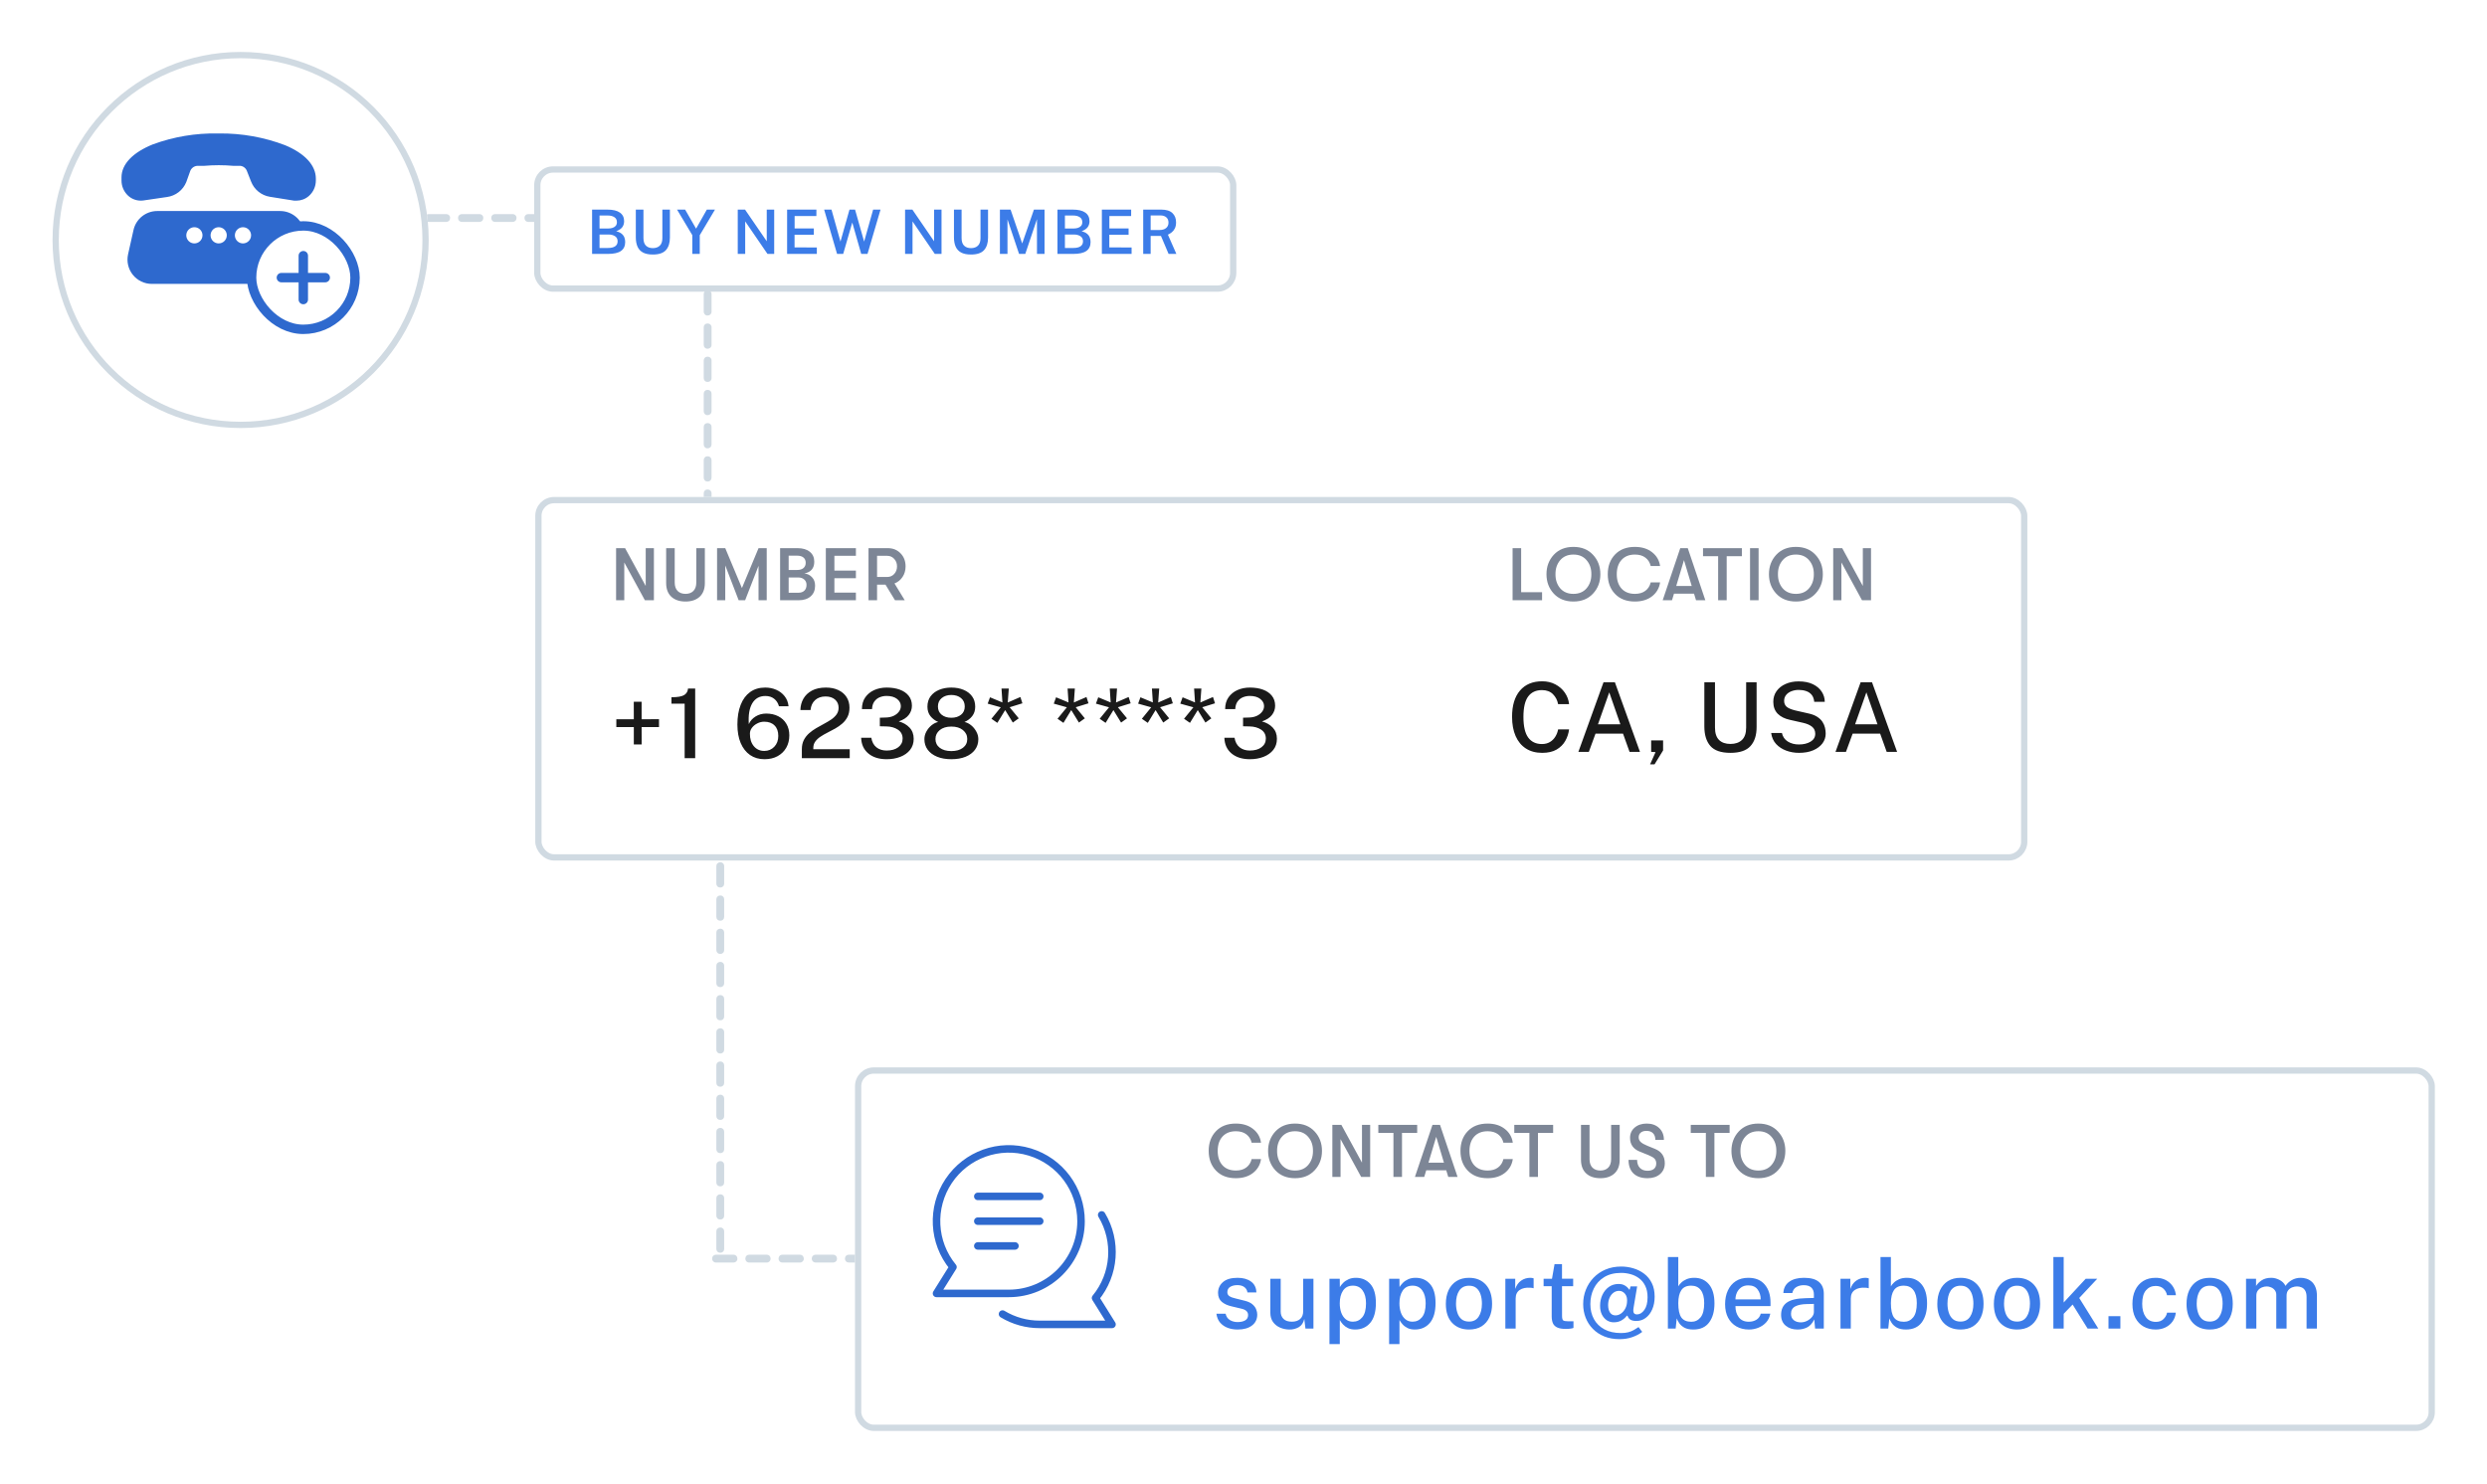 <svg width="568" height="339" viewBox="0 0 568 339" fill="none" xmlns="http://www.w3.org/2000/svg">
<path d="M102.799 49.774C102.799 50.034 102.715 50.255 102.547 50.438C102.379 50.606 102.173 50.69 101.929 50.69H97.897C97.653 50.69 97.446 50.606 97.278 50.438C97.11 50.255 97.026 50.034 97.026 49.774C97.026 49.53 97.11 49.324 97.278 49.156C97.446 48.987 97.653 48.904 97.897 48.904H101.929C102.173 48.904 102.379 48.987 102.547 49.156C102.715 49.324 102.799 49.53 102.799 49.774ZM110.384 49.774C110.384 50.034 110.3 50.255 110.132 50.438C109.964 50.606 109.757 50.69 109.513 50.69H105.481C105.237 50.69 105.031 50.606 104.863 50.438C104.695 50.255 104.611 50.034 104.611 49.774C104.611 49.53 104.695 49.324 104.863 49.156C105.031 48.987 105.237 48.904 105.481 48.904H109.513C109.757 48.904 109.964 48.987 110.132 49.156C110.3 49.324 110.384 49.53 110.384 49.774ZM117.968 49.774C117.968 50.034 117.884 50.255 117.716 50.438C117.548 50.606 117.342 50.69 117.097 50.69H113.065C112.821 50.69 112.615 50.606 112.447 50.438C112.279 50.255 112.195 50.034 112.195 49.774C112.195 49.53 112.279 49.324 112.447 49.156C112.615 48.987 112.821 48.904 113.065 48.904H117.097C117.342 48.904 117.548 48.987 117.716 49.156C117.884 49.324 117.968 49.53 117.968 49.774ZM125.552 49.774C125.552 50.034 125.468 50.255 125.3 50.438C125.132 50.606 124.926 50.69 124.681 50.69H120.649C120.405 50.69 120.199 50.606 120.031 50.438C119.863 50.255 119.779 50.034 119.779 49.774C119.779 49.53 119.863 49.324 120.031 49.156C120.199 48.987 120.405 48.904 120.649 48.904H124.681C124.926 48.904 125.132 48.987 125.3 49.156C125.468 49.324 125.552 49.53 125.552 49.774ZM133.136 49.774C133.136 50.034 133.052 50.255 132.884 50.438C132.716 50.606 132.51 50.69 132.266 50.69H128.234C127.989 50.69 127.783 50.606 127.615 50.438C127.447 50.255 127.363 50.034 127.363 49.774C127.363 49.53 127.447 49.324 127.615 49.156C127.783 48.987 127.989 48.904 128.234 48.904H132.266C132.51 48.904 132.716 48.987 132.884 49.156C133.052 49.324 133.136 49.53 133.136 49.774ZM140.72 49.774C140.72 50.034 140.636 50.255 140.468 50.438C140.3 50.606 140.094 50.69 139.85 50.69H135.818C135.573 50.69 135.367 50.606 135.199 50.438C135.031 50.255 134.947 50.034 134.947 49.774C134.947 49.53 135.031 49.324 135.199 49.156C135.367 48.987 135.573 48.904 135.818 48.904H139.85C140.094 48.904 140.3 48.987 140.468 49.156C140.636 49.324 140.72 49.53 140.72 49.774ZM148.304 49.774C148.304 50.034 148.22 50.255 148.052 50.438C147.884 50.606 147.678 50.69 147.434 50.69H143.402C143.158 50.69 142.951 50.606 142.783 50.438C142.615 50.255 142.531 50.034 142.531 49.774C142.531 49.53 142.615 49.324 142.783 49.156C142.951 48.987 143.158 48.904 143.402 48.904H147.434C147.678 48.904 147.884 48.987 148.052 49.156C148.22 49.324 148.304 49.53 148.304 49.774ZM155.889 49.774C155.889 50.034 155.805 50.255 155.637 50.438C155.469 50.606 155.262 50.69 155.018 50.69H150.986C150.742 50.69 150.536 50.606 150.368 50.438C150.2 50.255 150.116 50.034 150.116 49.774C150.116 49.53 150.2 49.324 150.368 49.156C150.536 48.987 150.742 48.904 150.986 48.904H155.018C155.262 48.904 155.469 48.987 155.637 49.156C155.805 49.324 155.889 49.53 155.889 49.774ZM163.473 49.774C163.473 50.034 163.389 50.255 163.221 50.438C163.053 50.606 162.847 50.69 162.602 50.69H158.57C158.326 50.69 158.12 50.606 157.952 50.438C157.784 50.255 157.7 50.034 157.7 49.774C157.7 49.53 157.784 49.324 157.952 49.156C158.12 48.987 158.326 48.904 158.57 48.904H162.602C162.847 48.904 163.053 48.987 163.221 49.156C163.389 49.324 163.473 49.53 163.473 49.774Z" fill="#D0DAE2"/>
<path d="M161.591 157.314C161.851 157.314 162.072 157.398 162.256 157.566C162.424 157.734 162.508 157.94 162.508 158.184V162.216C162.508 162.46 162.424 162.667 162.256 162.835C162.072 163.003 161.851 163.087 161.591 163.087C161.347 163.087 161.141 163.003 160.973 162.835C160.805 162.667 160.721 162.46 160.721 162.216V158.184C160.721 157.94 160.805 157.734 160.973 157.566C161.141 157.398 161.347 157.314 161.591 157.314ZM161.591 149.729C161.851 149.729 162.072 149.813 162.256 149.981C162.424 150.149 162.508 150.356 162.508 150.6V154.632C162.508 154.876 162.424 155.082 162.256 155.25C162.072 155.418 161.851 155.502 161.591 155.502C161.347 155.502 161.141 155.418 160.973 155.25C160.805 155.082 160.721 154.876 160.721 154.632V150.6C160.721 150.356 160.805 150.149 160.973 149.981C161.141 149.813 161.347 149.729 161.591 149.729ZM161.591 142.145C161.851 142.145 162.072 142.229 162.256 142.397C162.424 142.565 162.508 142.771 162.508 143.016V147.048C162.508 147.292 162.424 147.498 162.256 147.666C162.072 147.834 161.851 147.918 161.591 147.918C161.347 147.918 161.141 147.834 160.973 147.666C160.805 147.498 160.721 147.292 160.721 147.048V143.016C160.721 142.771 160.805 142.565 160.973 142.397C161.141 142.229 161.347 142.145 161.591 142.145ZM161.591 134.561C161.851 134.561 162.072 134.645 162.256 134.813C162.424 134.981 162.508 135.187 162.508 135.432V139.464C162.508 139.708 162.424 139.914 162.256 140.082C162.072 140.25 161.851 140.334 161.591 140.334C161.347 140.334 161.141 140.25 160.973 140.082C160.805 139.914 160.721 139.708 160.721 139.464V135.432C160.721 135.187 160.805 134.981 160.973 134.813C161.141 134.645 161.347 134.561 161.591 134.561ZM161.591 126.977C161.851 126.977 162.072 127.061 162.256 127.229C162.424 127.397 162.508 127.603 162.508 127.847V131.879C162.508 132.124 162.424 132.33 162.256 132.498C162.072 132.666 161.851 132.75 161.591 132.75C161.347 132.75 161.141 132.666 160.973 132.498C160.805 132.33 160.721 132.124 160.721 131.879V127.847C160.721 127.603 160.805 127.397 160.973 127.229C161.141 127.061 161.347 126.977 161.591 126.977ZM161.591 119.393C161.851 119.393 162.072 119.477 162.256 119.645C162.424 119.813 162.508 120.019 162.508 120.263V124.295C162.508 124.54 162.424 124.746 162.256 124.914C162.072 125.082 161.851 125.166 161.591 125.166C161.347 125.166 161.141 125.082 160.973 124.914C160.805 124.746 160.721 124.54 160.721 124.295V120.263C160.721 120.019 160.805 119.813 160.973 119.645C161.141 119.477 161.347 119.393 161.591 119.393ZM161.591 111.809C161.851 111.809 162.072 111.893 162.256 112.061C162.424 112.229 162.508 112.435 162.508 112.679V116.711C162.508 116.955 162.424 117.162 162.256 117.33C162.072 117.498 161.851 117.582 161.591 117.582C161.347 117.582 161.141 117.498 160.973 117.33C160.805 117.162 160.721 116.955 160.721 116.711V112.679C160.721 112.435 160.805 112.229 160.973 112.061C161.141 111.893 161.347 111.809 161.591 111.809ZM161.591 104.224C161.851 104.224 162.072 104.308 162.256 104.476C162.424 104.644 162.508 104.851 162.508 105.095V109.127C162.508 109.371 162.424 109.577 162.256 109.745C162.072 109.913 161.851 109.997 161.591 109.997C161.347 109.997 161.141 109.913 160.973 109.745C160.805 109.577 160.721 109.371 160.721 109.127V105.095C160.721 104.851 160.805 104.644 160.973 104.476C161.141 104.308 161.347 104.224 161.591 104.224ZM161.591 96.64C161.851 96.64 162.072 96.724 162.256 96.892C162.424 97.06 162.508 97.266 162.508 97.511V101.543C162.508 101.787 162.424 101.993 162.256 102.161C162.072 102.329 161.851 102.413 161.591 102.413C161.347 102.413 161.141 102.329 160.973 102.161C160.805 101.993 160.721 101.787 160.721 101.543V97.511C160.721 97.266 160.805 97.06 160.973 96.892C161.141 96.724 161.347 96.64 161.591 96.64ZM161.591 89.056C161.851 89.056 162.072 89.14 162.256 89.308C162.424 89.476 162.508 89.682 162.508 89.927V93.959C162.508 94.203 162.424 94.409 162.256 94.577C162.072 94.745 161.851 94.829 161.591 94.829C161.347 94.829 161.141 94.745 160.973 94.577C160.805 94.409 160.721 94.203 160.721 93.959V89.927C160.721 89.682 160.805 89.476 160.973 89.308C161.141 89.14 161.347 89.056 161.591 89.056ZM161.591 81.472C161.851 81.472 162.072 81.556 162.256 81.724C162.424 81.892 162.508 82.098 162.508 82.342V86.374C162.508 86.619 162.424 86.825 162.256 86.993C162.072 87.161 161.851 87.245 161.591 87.245C161.347 87.245 161.141 87.161 160.973 86.993C160.805 86.825 160.721 86.619 160.721 86.374V82.342C160.721 82.098 160.805 81.892 160.973 81.724C161.141 81.556 161.347 81.472 161.591 81.472ZM161.591 73.888C161.851 73.888 162.072 73.972 162.256 74.14C162.424 74.308 162.508 74.514 162.508 74.758V78.79C162.508 79.035 162.424 79.241 162.256 79.409C162.072 79.577 161.851 79.661 161.591 79.661C161.347 79.661 161.141 79.577 160.973 79.409C160.805 79.241 160.721 79.035 160.721 78.79V74.758C160.721 74.514 160.805 74.308 160.973 74.14C161.141 73.972 161.347 73.888 161.591 73.888ZM161.591 66.304C161.851 66.304 162.072 66.388 162.256 66.556C162.424 66.724 162.508 66.93 162.508 67.174V71.206C162.508 71.451 162.424 71.657 162.256 71.825C162.072 71.993 161.851 72.077 161.591 72.077C161.347 72.077 161.141 71.993 160.973 71.825C160.805 71.657 160.721 71.451 160.721 71.206V67.174C160.721 66.93 160.805 66.724 160.973 66.556C161.141 66.388 161.347 66.304 161.591 66.304ZM161.591 58.719C161.851 58.719 162.072 58.803 162.256 58.971C162.424 59.139 162.508 59.346 162.508 59.59V63.622C162.508 63.866 162.424 64.073 162.256 64.24C162.072 64.409 161.851 64.493 161.591 64.493C161.347 64.493 161.141 64.409 160.973 64.24C160.805 64.073 160.721 63.866 160.721 63.622V59.59C160.721 59.346 160.805 59.139 160.973 58.971C161.141 58.803 161.347 58.719 161.591 58.719ZM161.591 51.135C161.851 51.135 162.072 51.219 162.256 51.387C162.424 51.555 162.508 51.761 162.508 52.006V56.038C162.508 56.282 162.424 56.488 162.256 56.656C162.072 56.824 161.851 56.908 161.591 56.908C161.347 56.908 161.141 56.824 160.973 56.656C160.805 56.488 160.721 56.282 160.721 56.038V52.006C160.721 51.761 160.805 51.555 160.973 51.387C161.141 51.219 161.347 51.135 161.591 51.135Z" fill="#D0DAE2"/>
<path d="M223.313 287.521C223.313 287.262 223.397 287.04 223.565 286.857C223.733 286.689 223.939 286.605 224.183 286.605H228.215C228.46 286.605 228.666 286.689 228.834 286.857C229.002 287.04 229.086 287.262 229.086 287.521C229.086 287.766 229.002 287.972 228.834 288.14C228.666 288.308 228.46 288.392 228.215 288.392H224.183C223.939 288.392 223.733 288.308 223.565 288.14C223.397 287.972 223.313 287.766 223.313 287.521ZM215.729 287.521C215.729 287.262 215.813 287.04 215.981 286.857C216.149 286.689 216.355 286.605 216.599 286.605H220.631C220.876 286.605 221.082 286.689 221.25 286.857C221.418 287.04 221.502 287.262 221.502 287.521C221.502 287.766 221.418 287.972 221.25 288.14C221.082 288.308 220.876 288.392 220.631 288.392H216.599C216.355 288.392 216.149 288.308 215.981 288.14C215.813 287.972 215.729 287.766 215.729 287.521ZM208.145 287.521C208.145 287.262 208.229 287.04 208.397 286.857C208.565 286.689 208.771 286.605 209.015 286.605H213.047C213.291 286.605 213.498 286.689 213.666 286.857C213.834 287.04 213.918 287.262 213.918 287.521C213.918 287.766 213.834 287.972 213.666 288.14C213.498 288.308 213.291 288.392 213.047 288.392H209.015C208.771 288.392 208.565 288.308 208.397 288.14C208.229 287.972 208.145 287.766 208.145 287.521ZM200.56 287.521C200.56 287.262 200.644 287.04 200.812 286.857C200.98 286.689 201.187 286.605 201.431 286.605H205.463C205.707 286.605 205.913 286.689 206.081 286.857C206.249 287.04 206.333 287.262 206.333 287.521C206.333 287.766 206.249 287.972 206.081 288.14C205.913 288.308 205.707 288.392 205.463 288.392H201.431C201.187 288.392 200.98 288.308 200.812 288.14C200.644 287.972 200.56 287.766 200.56 287.521ZM192.976 287.521C192.976 287.262 193.06 287.04 193.228 286.857C193.396 286.689 193.602 286.605 193.847 286.605H197.879C198.123 286.605 198.329 286.689 198.497 286.857C198.665 287.04 198.749 287.262 198.749 287.521C198.749 287.766 198.665 287.972 198.497 288.14C198.329 288.308 198.123 288.392 197.879 288.392H193.847C193.602 288.392 193.396 288.308 193.228 288.14C193.06 287.972 192.976 287.766 192.976 287.521ZM185.392 287.521C185.392 287.262 185.476 287.04 185.644 286.857C185.812 286.689 186.018 286.605 186.263 286.605H190.295C190.539 286.605 190.745 286.689 190.913 286.857C191.081 287.04 191.165 287.262 191.165 287.521C191.165 287.766 191.081 287.972 190.913 288.14C190.745 288.308 190.539 288.392 190.295 288.392H186.263C186.018 288.392 185.812 288.308 185.644 288.14C185.476 287.972 185.392 287.766 185.392 287.521ZM177.808 287.521C177.808 287.262 177.892 287.04 178.06 286.857C178.228 286.689 178.434 286.605 178.678 286.605H182.71C182.955 286.605 183.161 286.689 183.329 286.857C183.497 287.04 183.581 287.262 183.581 287.521C183.581 287.766 183.497 287.972 183.329 288.14C183.161 288.308 182.955 288.392 182.71 288.392H178.678C178.434 288.392 178.228 288.308 178.06 288.14C177.892 287.972 177.808 287.766 177.808 287.521ZM170.224 287.521C170.224 287.262 170.308 287.04 170.476 286.857C170.644 286.689 170.85 286.605 171.094 286.605H175.126C175.371 286.605 175.577 286.689 175.745 286.857C175.913 287.04 175.997 287.262 175.997 287.521C175.997 287.766 175.913 287.972 175.745 288.14C175.577 288.308 175.371 288.392 175.126 288.392H171.094C170.85 288.392 170.644 288.308 170.476 288.14C170.308 287.972 170.224 287.766 170.224 287.521ZM162.64 287.521C162.64 287.262 162.724 287.04 162.892 286.857C163.06 286.689 163.266 286.605 163.51 286.605H167.542C167.786 286.605 167.993 286.689 168.161 286.857C168.329 287.04 168.413 287.262 168.413 287.521C168.413 287.766 168.329 287.972 168.161 288.14C167.993 288.308 167.786 288.392 167.542 288.392H163.51C163.266 288.392 163.06 288.308 162.892 288.14C162.724 287.972 162.64 287.766 162.64 287.521Z" fill="#D0DAE2"/>
<path d="M164.521 179.982C164.261 179.982 164.04 179.898 163.857 179.73C163.689 179.562 163.605 179.356 163.605 179.111V175.079C163.605 174.835 163.689 174.629 163.857 174.461C164.04 174.293 164.261 174.209 164.521 174.209C164.765 174.209 164.972 174.293 165.14 174.461C165.308 174.629 165.392 174.835 165.392 175.079V179.111C165.392 179.356 165.308 179.562 165.14 179.73C164.972 179.898 164.765 179.982 164.521 179.982ZM164.521 187.566C164.261 187.566 164.04 187.482 163.857 187.314C163.689 187.146 163.605 186.94 163.605 186.696V182.664C163.605 182.419 163.689 182.213 163.857 182.045C164.04 181.877 164.261 181.793 164.521 181.793C164.765 181.793 164.972 181.877 165.14 182.045C165.308 182.213 165.392 182.419 165.392 182.664V186.696C165.392 186.94 165.308 187.146 165.14 187.314C164.972 187.482 164.765 187.566 164.521 187.566ZM164.521 195.15C164.261 195.15 164.04 195.066 163.857 194.898C163.689 194.73 163.605 194.524 163.605 194.28V190.248C163.605 190.003 163.689 189.797 163.857 189.629C164.04 189.461 164.261 189.377 164.521 189.377C164.765 189.377 164.972 189.461 165.14 189.629C165.308 189.797 165.392 190.003 165.392 190.248V194.28C165.392 194.524 165.308 194.73 165.14 194.898C164.972 195.066 164.765 195.15 164.521 195.15ZM164.521 202.734C164.261 202.734 164.04 202.65 163.857 202.482C163.689 202.314 163.605 202.108 163.605 201.864V197.832C163.605 197.588 163.689 197.381 163.857 197.213C164.04 197.045 164.261 196.961 164.521 196.961C164.765 196.961 164.972 197.045 165.14 197.213C165.308 197.381 165.392 197.588 165.392 197.832V201.864C165.392 202.108 165.308 202.314 165.14 202.482C164.972 202.65 164.765 202.734 164.521 202.734ZM164.521 210.319C164.261 210.319 164.04 210.235 163.857 210.067C163.689 209.899 163.605 209.692 163.605 209.448V205.416C163.605 205.172 163.689 204.966 163.857 204.798C164.04 204.63 164.261 204.546 164.521 204.546C164.765 204.546 164.972 204.63 165.14 204.798C165.308 204.966 165.392 205.172 165.392 205.416V209.448C165.392 209.692 165.308 209.899 165.14 210.067C164.972 210.235 164.765 210.319 164.521 210.319ZM164.521 217.903C164.261 217.903 164.04 217.819 163.857 217.651C163.689 217.483 163.605 217.277 163.605 217.032V213C163.605 212.756 163.689 212.55 163.857 212.382C164.04 212.214 164.261 212.13 164.521 212.13C164.765 212.13 164.972 212.214 165.14 212.382C165.308 212.55 165.392 212.756 165.392 213V217.032C165.392 217.277 165.308 217.483 165.14 217.651C164.972 217.819 164.765 217.903 164.521 217.903ZM164.521 225.487C164.261 225.487 164.04 225.403 163.857 225.235C163.689 225.067 163.605 224.861 163.605 224.616V220.584C163.605 220.34 163.689 220.134 163.857 219.966C164.04 219.798 164.261 219.714 164.521 219.714C164.765 219.714 164.972 219.798 165.14 219.966C165.308 220.134 165.392 220.34 165.392 220.584V224.616C165.392 224.861 165.308 225.067 165.14 225.235C164.972 225.403 164.765 225.487 164.521 225.487ZM164.521 233.071C164.261 233.071 164.04 232.987 163.857 232.819C163.689 232.651 163.605 232.445 163.605 232.201V228.169C163.605 227.924 163.689 227.718 163.857 227.55C164.04 227.382 164.261 227.298 164.521 227.298C164.765 227.298 164.972 227.382 165.14 227.55C165.308 227.718 165.392 227.924 165.392 228.169V232.201C165.392 232.445 165.308 232.651 165.14 232.819C164.972 232.987 164.765 233.071 164.521 233.071ZM164.521 240.655C164.261 240.655 164.04 240.571 163.857 240.403C163.689 240.235 163.605 240.029 163.605 239.785V235.753C163.605 235.508 163.689 235.302 163.857 235.134C164.04 234.966 164.261 234.882 164.521 234.882C164.765 234.882 164.972 234.966 165.14 235.134C165.308 235.302 165.392 235.508 165.392 235.753V239.785C165.392 240.029 165.308 240.235 165.14 240.403C164.972 240.571 164.765 240.655 164.521 240.655ZM164.521 248.239C164.261 248.239 164.04 248.155 163.857 247.987C163.689 247.819 163.605 247.613 163.605 247.369V243.337C163.605 243.093 163.689 242.886 163.857 242.718C164.04 242.55 164.261 242.466 164.521 242.466C164.765 242.466 164.972 242.55 165.14 242.718C165.308 242.886 165.392 243.093 165.392 243.337V247.369C165.392 247.613 165.308 247.819 165.14 247.987C164.972 248.155 164.765 248.239 164.521 248.239ZM164.521 255.824C164.261 255.824 164.04 255.74 163.857 255.572C163.689 255.404 163.605 255.197 163.605 254.953V250.921C163.605 250.677 163.689 250.47 163.857 250.302C164.04 250.134 164.261 250.05 164.521 250.05C164.765 250.05 164.972 250.134 165.14 250.302C165.308 250.47 165.392 250.677 165.392 250.921V254.953C165.392 255.197 165.308 255.404 165.14 255.572C164.972 255.74 164.765 255.824 164.521 255.824ZM164.521 263.408C164.261 263.408 164.04 263.324 163.857 263.156C163.689 262.988 163.605 262.782 163.605 262.537V258.505C163.605 258.261 163.689 258.055 163.857 257.887C164.04 257.719 164.261 257.635 164.521 257.635C164.765 257.635 164.972 257.719 165.14 257.887C165.308 258.055 165.392 258.261 165.392 258.505V262.537C165.392 262.782 165.308 262.988 165.14 263.156C164.972 263.324 164.765 263.408 164.521 263.408ZM164.521 270.992C164.261 270.992 164.04 270.908 163.857 270.74C163.689 270.572 163.605 270.366 163.605 270.121V266.089C163.605 265.845 163.689 265.639 163.857 265.471C164.04 265.303 164.261 265.219 164.521 265.219C164.765 265.219 164.972 265.303 165.14 265.471C165.308 265.639 165.392 265.845 165.392 266.089V270.121C165.392 270.366 165.308 270.572 165.14 270.74C164.972 270.908 164.765 270.992 164.521 270.992ZM164.521 278.576C164.261 278.576 164.04 278.492 163.857 278.324C163.689 278.156 163.605 277.95 163.605 277.706V273.674C163.605 273.429 163.689 273.223 163.857 273.055C164.04 272.887 164.261 272.803 164.521 272.803C164.765 272.803 164.972 272.887 165.14 273.055C165.308 273.223 165.392 273.429 165.392 273.674V277.706C165.392 277.95 165.308 278.156 165.14 278.324C164.972 278.492 164.765 278.576 164.521 278.576ZM164.521 286.16C164.261 286.16 164.04 286.076 163.857 285.908C163.689 285.74 163.605 285.534 163.605 285.29V281.258C163.605 281.013 163.689 280.807 163.857 280.639C164.04 280.471 164.261 280.387 164.521 280.387C164.765 280.387 164.972 280.471 165.14 280.639C165.308 280.807 165.392 281.013 165.392 281.258V285.29C165.392 285.534 165.308 285.74 165.14 285.908C164.972 286.076 164.765 286.16 164.521 286.16Z" fill="#D0DAE2"/>
<g filter="url(#filter0_d_3425_33577)">
<rect x="195.273" y="240.955" width="360.818" height="83.046" rx="4.295" fill="white"/>
<rect x="195.989" y="241.67" width="359.386" height="81.614" rx="3.58" stroke="#D0DAE2" stroke-width="1.432"/>
</g>
<path d="M282.652 303.697C281.852 303.697 281.108 303.573 280.419 303.323C279.729 303.067 279.15 302.674 278.681 302.146C278.219 301.618 277.929 300.933 277.812 300.089H279.913C280.059 300.742 280.386 301.222 280.892 301.53C281.405 301.838 281.988 301.992 282.641 301.992C283.359 301.992 283.939 301.864 284.379 301.607C284.826 301.343 285.05 300.94 285.05 300.397C285.05 299.657 284.555 299.173 283.565 298.945L281.299 298.406C280.36 298.194 279.608 297.849 279.044 297.372C278.479 296.888 278.193 296.21 278.186 295.337C278.186 294.333 278.56 293.508 279.308 292.862C280.056 292.21 281.167 291.883 282.641 291.883C283.917 291.883 284.943 292.169 285.721 292.741C286.505 293.313 286.912 294.142 286.942 295.227H284.907C284.826 294.707 284.588 294.3 284.192 294.006C283.796 293.706 283.271 293.555 282.619 293.555C281.937 293.555 281.379 293.691 280.947 293.962C280.521 294.226 280.309 294.633 280.309 295.183C280.309 295.557 280.466 295.854 280.782 296.074C281.097 296.287 281.57 296.463 282.201 296.602L284.357 297.141C285.097 297.332 285.666 297.603 286.062 297.955C286.465 298.307 286.744 298.689 286.898 299.099C287.059 299.51 287.14 299.899 287.14 300.265C287.14 301.336 286.736 302.176 285.93 302.784C285.13 303.393 284.038 303.697 282.652 303.697ZM294.485 303.697C293.722 303.69 293.011 303.543 292.351 303.257C291.691 302.971 291.156 302.546 290.745 301.981C290.334 301.409 290.129 300.702 290.129 299.858V292.103H292.494V299.605C292.494 300.287 292.707 300.841 293.132 301.266C293.557 301.692 294.199 301.904 295.057 301.904C295.834 301.904 296.458 301.703 296.927 301.299C297.396 300.889 297.631 300.291 297.631 299.506V292.103H299.974V303.477H298.148L297.884 301.277C297.679 302.172 297.253 302.803 296.608 303.169C295.963 303.529 295.255 303.705 294.485 303.697ZM303.631 307.019V292.103H305.985L306.007 293.995C306.198 293.673 306.454 293.35 306.777 293.027C307.107 292.697 307.51 292.426 307.987 292.213C308.471 291.993 309.036 291.883 309.681 291.883C311.023 291.883 312.116 292.353 312.959 293.291C313.81 294.23 314.235 295.686 314.235 297.658C314.235 299.638 313.806 301.142 312.948 302.168C312.09 303.188 310.935 303.697 309.483 303.697C308.86 303.697 308.317 303.587 307.855 303.367C307.4 303.14 307.019 302.858 306.711 302.52C306.41 302.183 306.172 301.849 305.996 301.519V307.019H303.631ZM308.988 301.904C309.861 301.904 310.576 301.567 311.133 300.892C311.698 300.21 311.98 299.147 311.98 297.702C311.98 296.463 311.72 295.484 311.199 294.765C310.686 294.039 309.949 293.676 308.988 293.676C307.991 293.676 307.239 294.054 306.733 294.809C306.234 295.557 305.985 296.522 305.985 297.702C305.985 298.472 306.095 299.176 306.315 299.814C306.542 300.445 306.88 300.951 307.327 301.332C307.774 301.714 308.328 301.904 308.988 301.904ZM317.258 307.019V292.103H319.612L319.634 293.995C319.825 293.673 320.081 293.35 320.404 293.027C320.734 292.697 321.137 292.426 321.614 292.213C322.098 291.993 322.663 291.883 323.308 291.883C324.65 291.883 325.743 292.353 326.586 293.291C327.437 294.23 327.862 295.686 327.862 297.658C327.862 299.638 327.433 301.142 326.575 302.168C325.717 303.188 324.562 303.697 323.11 303.697C322.487 303.697 321.944 303.587 321.482 303.367C321.027 303.14 320.646 302.858 320.338 302.52C320.037 302.183 319.799 301.849 319.623 301.519V307.019H317.258ZM322.615 301.904C323.488 301.904 324.203 301.567 324.76 300.892C325.325 300.21 325.607 299.147 325.607 297.702C325.607 296.463 325.347 295.484 324.826 294.765C324.313 294.039 323.576 293.676 322.615 293.676C321.618 293.676 320.866 294.054 320.36 294.809C319.861 295.557 319.612 296.522 319.612 297.702C319.612 298.472 319.722 299.176 319.942 299.814C320.169 300.445 320.507 300.951 320.954 301.332C321.401 301.714 321.955 301.904 322.615 301.904ZM335.505 303.697C333.906 303.697 332.623 303.191 331.655 302.179C330.694 301.16 330.214 299.715 330.214 297.845C330.214 296.65 330.419 295.609 330.83 294.721C331.248 293.827 331.853 293.13 332.645 292.631C333.437 292.133 334.394 291.883 335.516 291.883C337.115 291.883 338.391 292.404 339.344 293.445C340.297 294.487 340.774 295.953 340.774 297.845C340.774 298.997 340.572 300.012 340.169 300.892C339.766 301.772 339.172 302.462 338.387 302.96C337.602 303.452 336.642 303.697 335.505 303.697ZM335.516 301.882C336.484 301.882 337.214 301.508 337.705 300.76C338.204 300.005 338.453 299.011 338.453 297.779C338.453 297.024 338.354 296.338 338.156 295.722C337.958 295.099 337.643 294.604 337.21 294.237C336.785 293.871 336.22 293.687 335.516 293.687C334.533 293.687 333.789 294.058 333.283 294.798C332.784 295.539 332.535 296.533 332.535 297.779C332.535 298.52 332.634 299.202 332.832 299.825C333.03 300.449 333.345 300.947 333.778 301.321C334.218 301.695 334.797 301.882 335.516 301.882ZM343.803 303.477V292.103H346.058V294.435C346.337 293.599 346.784 292.965 347.4 292.532C348.023 292.1 348.72 291.883 349.49 291.883C349.637 291.883 349.78 291.894 349.919 291.916C350.066 291.931 350.179 291.96 350.26 292.004V294.27C350.165 294.226 350.04 294.197 349.886 294.182C349.739 294.168 349.611 294.157 349.501 294.149C348.496 294.076 347.686 294.248 347.07 294.666C346.461 295.084 346.157 295.741 346.157 296.635V303.477H343.803ZM359.294 293.797H356.742L356.753 300.584C356.753 301.142 356.845 301.486 357.028 301.618C357.211 301.743 357.545 301.805 358.029 301.805H359.36V303.334C359.213 303.393 358.993 303.444 358.7 303.488C358.407 303.532 358.036 303.554 357.589 303.554C356.746 303.554 356.089 303.441 355.62 303.213C355.158 302.986 354.835 302.66 354.652 302.234C354.476 301.802 354.388 301.281 354.388 300.672V293.797H352.54V292.103H354.454L355.037 288.759H356.742V292.092H359.294V293.797ZM375.063 304.236C374.447 304.72 373.699 305.116 372.819 305.424C371.939 305.74 370.968 305.897 369.904 305.897C368.599 305.897 367.429 305.688 366.395 305.27C365.369 304.852 364.496 304.273 363.777 303.532C363.059 302.799 362.512 301.948 362.138 300.98C361.764 300.012 361.577 298.978 361.577 297.878C361.577 296.72 361.783 295.627 362.193 294.6C362.604 293.566 363.191 292.653 363.953 291.861C364.716 291.062 365.629 290.439 366.692 289.991C367.763 289.537 368.955 289.309 370.267 289.309C371.213 289.309 372.137 289.445 373.039 289.716C373.949 289.98 374.77 290.391 375.503 290.948C376.237 291.498 376.82 292.21 377.252 293.082C377.685 293.948 377.901 294.985 377.901 296.195C377.901 297.288 377.718 298.252 377.351 299.088C376.992 299.917 376.497 300.566 375.866 301.035C375.243 301.505 374.528 301.739 373.721 301.739C373.135 301.739 372.684 301.64 372.368 301.442C372.06 301.244 371.851 300.977 371.741 300.639C371.697 300.551 371.661 300.507 371.631 300.507C371.602 300.507 371.551 300.548 371.477 300.628C371.162 301.032 370.762 301.369 370.278 301.64C369.794 301.912 369.219 302.047 368.551 302.047C367.979 302.047 367.455 301.893 366.978 301.585C366.509 301.27 366.131 300.83 365.845 300.265C365.567 299.693 365.431 299.022 365.438 298.252C365.438 297.358 365.614 296.536 365.966 295.788C366.318 295.033 366.81 294.428 367.44 293.973C368.078 293.519 368.815 293.291 369.651 293.291C370.245 293.291 370.733 293.412 371.114 293.654C371.503 293.889 371.822 294.19 372.071 294.556C372.101 294.586 372.13 294.597 372.159 294.589C372.196 294.582 372.218 294.545 372.225 294.479L372.39 293.841H373.908L373.094 298.681C372.992 299.275 373.01 299.686 373.149 299.913C373.296 300.133 373.534 300.243 373.864 300.243C374.495 300.243 375.056 299.902 375.547 299.22C376.039 298.538 376.284 297.574 376.284 296.327C376.284 295.308 376.108 294.443 375.756 293.731C375.412 293.02 374.95 292.448 374.37 292.015C373.791 291.575 373.142 291.256 372.423 291.058C371.712 290.86 370.99 290.761 370.256 290.761C368.709 290.761 367.411 291.088 366.362 291.74C365.321 292.386 364.536 293.247 364.008 294.325C363.48 295.403 363.216 296.588 363.216 297.878C363.216 299.169 363.488 300.313 364.03 301.31C364.573 302.3 365.365 303.078 366.406 303.642C367.455 304.214 368.727 304.5 370.223 304.5C370.883 304.5 371.441 304.438 371.895 304.313C372.357 304.189 372.768 304.024 373.127 303.818C373.494 303.613 373.861 303.386 374.227 303.136L375.063 304.236ZM367.275 298.109C367.275 298.806 367.418 299.374 367.704 299.814C367.99 300.247 368.405 300.463 368.947 300.463C369.395 300.463 369.805 300.331 370.179 300.067C370.561 299.803 370.876 299.455 371.125 299.022C371.375 298.59 371.525 298.12 371.576 297.614C371.686 296.734 371.551 296.056 371.169 295.579C370.788 295.103 370.322 294.864 369.772 294.864C369.288 294.864 368.856 295.011 368.474 295.304C368.1 295.59 367.807 295.979 367.594 296.47C367.382 296.962 367.275 297.508 367.275 298.109ZM386.743 303.697C385.892 303.697 385.207 303.554 384.686 303.268C384.173 302.975 383.78 302.63 383.509 302.234C383.245 301.838 383.058 301.475 382.948 301.145L382.695 303.477H380.924V287.131H383.3V293.83C383.439 293.566 383.667 293.284 383.982 292.983C384.297 292.675 384.701 292.415 385.192 292.202C385.683 291.99 386.266 291.883 386.941 291.883C388.356 291.883 389.478 292.382 390.307 293.379C391.143 294.377 391.561 295.829 391.561 297.735C391.561 299.532 391.158 300.977 390.351 302.069C389.544 303.155 388.342 303.697 386.743 303.697ZM386.281 301.926C387.139 301.926 387.843 301.589 388.393 300.914C388.943 300.24 389.218 299.154 389.218 297.658C389.218 296.368 388.961 295.381 388.448 294.699C387.942 294.017 387.209 293.676 386.248 293.676C385.207 293.676 384.455 294.021 383.993 294.71C383.538 295.392 383.307 296.375 383.3 297.658C383.3 299.176 383.531 300.269 383.993 300.936C384.462 301.596 385.225 301.926 386.281 301.926ZM396.355 298.34C396.347 299.36 396.6 300.21 397.114 300.892C397.627 301.574 398.39 301.915 399.402 301.915C400.076 301.915 400.659 301.761 401.151 301.453C401.649 301.145 401.976 300.687 402.13 300.078H404.308C404.168 300.863 403.857 301.523 403.373 302.058C402.889 302.594 402.298 303.001 401.602 303.279C400.912 303.558 400.194 303.697 399.446 303.697C398.368 303.697 397.418 303.466 396.597 303.004C395.775 302.535 395.134 301.868 394.672 301.002C394.217 300.137 393.99 299.107 393.99 297.911C393.99 296.731 394.199 295.689 394.617 294.787C395.035 293.878 395.636 293.167 396.421 292.653C397.213 292.14 398.17 291.883 399.292 291.883C400.934 291.883 402.188 292.4 403.054 293.434C403.926 294.461 404.363 295.836 404.363 297.559V298.34H396.355ZM396.355 296.811H402.119C402.119 295.917 401.884 295.161 401.415 294.545C400.953 293.922 400.241 293.61 399.281 293.61C398.628 293.61 398.085 293.768 397.653 294.083C397.22 294.399 396.894 294.802 396.674 295.293C396.461 295.785 396.355 296.291 396.355 296.811ZM410.552 303.697C409.452 303.697 408.546 303.404 407.835 302.817C407.131 302.231 406.779 301.409 406.779 300.353C406.779 299.092 407.222 298.15 408.11 297.526C409.004 296.903 410.434 296.573 412.4 296.536L414.27 296.481V295.656C414.27 295.004 414.075 294.49 413.687 294.116C413.298 293.742 412.7 293.559 411.894 293.566C411.285 293.574 410.742 293.717 410.266 293.995C409.789 294.274 409.481 294.729 409.342 295.359H407.296C407.362 294.223 407.813 293.361 408.649 292.774C409.492 292.18 410.61 291.883 412.004 291.883C413.551 291.883 414.691 292.199 415.425 292.829C416.165 293.46 416.536 294.358 416.536 295.524V303.477H414.545L414.358 301.387C413.932 302.26 413.393 302.865 412.741 303.202C412.088 303.532 411.358 303.697 410.552 303.697ZM411.289 302.058C411.765 302.058 412.231 301.948 412.686 301.728C413.14 301.501 413.514 301.211 413.808 300.859C414.108 300.5 414.262 300.122 414.27 299.726V297.845L412.73 297.878C411.556 297.893 410.647 298.073 410.002 298.417C409.364 298.755 409.045 299.323 409.045 300.122C409.045 300.731 409.254 301.208 409.672 301.552C410.097 301.89 410.636 302.058 411.289 302.058ZM420.344 303.477V292.103H422.599V294.435C422.878 293.599 423.325 292.965 423.941 292.532C424.564 292.1 425.261 291.883 426.031 291.883C426.178 291.883 426.321 291.894 426.46 291.916C426.607 291.931 426.72 291.96 426.801 292.004V294.27C426.706 294.226 426.581 294.197 426.427 294.182C426.28 294.168 426.152 294.157 426.042 294.149C425.037 294.076 424.227 294.248 423.611 294.666C423.002 295.084 422.698 295.741 422.698 296.635V303.477H420.344ZM435.3 303.697C434.449 303.697 433.763 303.554 433.243 303.268C432.729 302.975 432.337 302.63 432.066 302.234C431.802 301.838 431.615 301.475 431.505 301.145L431.252 303.477H429.481V287.131H431.857V293.83C431.996 293.566 432.223 293.284 432.539 292.983C432.854 292.675 433.257 292.415 433.749 292.202C434.24 291.99 434.823 291.883 435.498 291.883C436.913 291.883 438.035 292.382 438.864 293.379C439.7 294.377 440.118 295.829 440.118 297.735C440.118 299.532 439.714 300.977 438.908 302.069C438.101 303.155 436.898 303.697 435.3 303.697ZM434.838 301.926C435.696 301.926 436.4 301.589 436.95 300.914C437.5 300.24 437.775 299.154 437.775 297.658C437.775 296.368 437.518 295.381 437.005 294.699C436.499 294.017 435.765 293.676 434.805 293.676C433.763 293.676 433.012 294.021 432.55 294.71C432.095 295.392 431.864 296.375 431.857 297.658C431.857 299.176 432.088 300.269 432.55 300.936C433.019 301.596 433.782 301.926 434.838 301.926ZM447.749 303.697C446.151 303.697 444.867 303.191 443.899 302.179C442.939 301.16 442.458 299.715 442.458 297.845C442.458 296.65 442.664 295.609 443.074 294.721C443.492 293.827 444.097 293.13 444.889 292.631C445.681 292.133 446.638 291.883 447.76 291.883C449.359 291.883 450.635 292.404 451.588 293.445C452.542 294.487 453.018 295.953 453.018 297.845C453.018 298.997 452.817 300.012 452.413 300.892C452.01 301.772 451.416 302.462 450.631 302.96C449.847 303.452 448.886 303.697 447.749 303.697ZM447.76 301.882C448.728 301.882 449.458 301.508 449.949 300.76C450.448 300.005 450.697 299.011 450.697 297.779C450.697 297.024 450.598 296.338 450.4 295.722C450.202 295.099 449.887 294.604 449.454 294.237C449.029 293.871 448.464 293.687 447.76 293.687C446.778 293.687 446.033 294.058 445.527 294.798C445.029 295.539 444.779 296.533 444.779 297.779C444.779 298.52 444.878 299.202 445.076 299.825C445.274 300.449 445.59 300.947 446.022 301.321C446.462 301.695 447.042 301.882 447.76 301.882ZM460.667 303.697C459.068 303.697 457.785 303.191 456.817 302.179C455.856 301.16 455.376 299.715 455.376 297.845C455.376 296.65 455.581 295.609 455.992 294.721C456.41 293.827 457.015 293.13 457.807 292.631C458.599 292.133 459.556 291.883 460.678 291.883C462.277 291.883 463.553 292.404 464.506 293.445C465.459 294.487 465.936 295.953 465.936 297.845C465.936 298.997 465.734 300.012 465.331 300.892C464.928 301.772 464.334 302.462 463.549 302.96C462.764 303.452 461.804 303.697 460.667 303.697ZM460.678 301.882C461.646 301.882 462.376 301.508 462.867 300.76C463.366 300.005 463.615 299.011 463.615 297.779C463.615 297.024 463.516 296.338 463.318 295.722C463.12 295.099 462.805 294.604 462.372 294.237C461.947 293.871 461.382 293.687 460.678 293.687C459.695 293.687 458.951 294.058 458.445 294.798C457.946 295.539 457.697 296.533 457.697 297.779C457.697 298.52 457.796 299.202 457.994 299.825C458.192 300.449 458.507 300.947 458.94 301.321C459.38 301.695 459.959 301.882 460.678 301.882ZM479.228 303.477H476.786L473.365 297.988L471.319 300.111V303.477H468.965V287.131H471.319V297.526L476.346 292.103H478.986L474.872 296.492L479.228 303.477ZM481.551 303.477V300.639H484.268V303.477H481.551ZM492.321 291.883C493.597 291.883 494.653 292.25 495.489 292.983C496.325 293.717 496.812 294.674 496.952 295.854H494.917C494.821 295.297 494.554 294.806 494.114 294.38C493.674 293.955 493.08 293.742 492.332 293.742C491.422 293.742 490.682 294.076 490.11 294.743C489.538 295.411 489.252 296.434 489.252 297.812C489.252 299.074 489.519 300.078 490.055 300.826C490.59 301.574 491.364 301.948 492.376 301.948C493.116 301.948 493.703 301.728 494.136 301.288C494.576 300.848 494.84 300.368 494.928 299.847H496.93C496.849 300.61 496.6 301.281 496.182 301.86C495.771 302.44 495.232 302.891 494.565 303.213C493.905 303.536 493.157 303.697 492.321 303.697C491.287 303.697 490.37 303.47 489.571 303.015C488.771 302.561 488.144 301.897 487.69 301.024C487.242 300.152 487.019 299.088 487.019 297.834C487.019 296.654 487.228 295.616 487.646 294.721C488.064 293.827 488.669 293.13 489.461 292.631C490.253 292.133 491.206 291.883 492.321 291.883ZM504.669 303.697C503.07 303.697 501.787 303.191 500.819 302.179C499.858 301.16 499.378 299.715 499.378 297.845C499.378 296.65 499.583 295.609 499.994 294.721C500.412 293.827 501.017 293.13 501.809 292.631C502.601 292.133 503.558 291.883 504.68 291.883C506.279 291.883 507.555 292.404 508.508 293.445C509.461 294.487 509.938 295.953 509.938 297.845C509.938 298.997 509.736 300.012 509.333 300.892C508.93 301.772 508.336 302.462 507.551 302.96C506.766 303.452 505.806 303.697 504.669 303.697ZM504.68 301.882C505.648 301.882 506.378 301.508 506.869 300.76C507.368 300.005 507.617 299.011 507.617 297.779C507.617 297.024 507.518 296.338 507.32 295.722C507.122 295.099 506.807 294.604 506.374 294.237C505.949 293.871 505.384 293.687 504.68 293.687C503.697 293.687 502.953 294.058 502.447 294.798C501.948 295.539 501.699 296.533 501.699 297.779C501.699 298.52 501.798 299.202 501.996 299.825C502.194 300.449 502.509 300.947 502.942 301.321C503.382 301.695 503.961 301.882 504.68 301.882ZM512.967 303.477V292.103H515.255V293.742C515.57 293.244 516.007 292.811 516.564 292.444C517.129 292.07 517.851 291.883 518.731 291.883C519.347 291.883 519.967 292.041 520.59 292.356C521.221 292.672 521.686 293.13 521.987 293.731C522.346 293.189 522.827 292.745 523.428 292.4C524.029 292.056 524.704 291.883 525.452 291.883C525.855 291.883 526.273 291.946 526.706 292.07C527.139 292.195 527.538 292.411 527.905 292.719C528.279 293.027 528.58 293.449 528.807 293.984C529.042 294.52 529.159 295.198 529.159 296.019V303.477H526.794V296.272C526.794 295.649 526.688 295.161 526.475 294.809C526.27 294.457 525.998 294.212 525.661 294.072C525.331 293.926 524.979 293.852 524.605 293.852C524.268 293.852 523.916 293.918 523.549 294.05C523.182 294.182 522.871 294.402 522.614 294.71C522.357 295.018 522.229 295.436 522.229 295.964V303.477H519.875V295.766C519.875 295.348 519.761 294.996 519.534 294.71C519.314 294.424 519.035 294.212 518.698 294.072C518.368 293.926 518.038 293.852 517.708 293.852C517.341 293.852 516.975 293.926 516.608 294.072C516.241 294.219 515.933 294.45 515.684 294.765C515.442 295.073 515.321 295.473 515.321 295.964V303.477H512.967Z" fill="#3C7CE8"/>
<path d="M282.239 269.13C280.335 269.13 278.828 268.552 277.717 267.396C276.606 266.24 276.051 264.738 276.051 262.891C276.051 261.044 276.606 259.542 277.717 258.386C278.828 257.23 280.335 256.652 282.239 256.652C283.837 256.652 285.152 257.06 286.183 257.876C287.214 258.681 287.821 259.729 288.002 261.021H285.86C285.667 260.205 285.259 259.565 284.636 259.1C284.024 258.635 283.231 258.403 282.256 258.403C280.953 258.403 279.933 258.811 279.196 259.627C278.471 260.432 278.108 261.52 278.108 262.891C278.108 264.262 278.471 265.356 279.196 266.172C279.933 266.977 280.953 267.379 282.256 267.379C283.231 267.379 284.024 267.147 284.636 266.682C285.259 266.217 285.667 265.577 285.86 264.761H288.002C287.821 266.053 287.214 267.107 286.183 267.923C285.152 268.728 283.837 269.13 282.239 269.13ZM300.241 267.328C299.131 268.529 297.64 269.13 295.77 269.13C293.9 269.13 292.404 268.529 291.282 267.328C290.172 266.127 289.616 264.648 289.616 262.891C289.616 261.134 290.172 259.655 291.282 258.454C292.404 257.253 293.9 256.652 295.77 256.652C297.64 256.652 299.131 257.253 300.241 258.454C301.363 259.655 301.924 261.134 301.924 262.891C301.924 264.648 301.363 266.127 300.241 267.328ZM292.744 266.104C293.481 266.954 294.49 267.379 295.77 267.379C297.051 267.379 298.054 266.954 298.779 266.104C299.516 265.243 299.879 264.172 299.867 262.891C299.879 261.61 299.516 260.545 298.779 259.695C298.054 258.834 297.051 258.403 295.77 258.403C294.49 258.403 293.481 258.834 292.744 259.695C292.019 260.545 291.662 261.61 291.673 262.891C291.662 264.172 292.019 265.243 292.744 266.104ZM304.294 268.841V256.941H306.351L311.06 265.577V256.941H312.93V268.841H310.873L306.164 260.205V268.841H304.294ZM318.244 268.841V258.777H314.793V256.941H323.667V258.777H320.199V268.841H318.244ZM330.766 268.841L330.307 267.328H325.734L325.275 268.841H323.15L327.162 256.941H328.879L332.891 268.841H330.766ZM326.244 265.577H329.78L328.012 259.678L326.244 265.577ZM339.74 269.13C337.836 269.13 336.329 268.552 335.218 267.396C334.107 266.24 333.552 264.738 333.552 262.891C333.552 261.044 334.107 259.542 335.218 258.386C336.329 257.23 337.836 256.652 339.74 256.652C341.338 256.652 342.653 257.06 343.684 257.876C344.715 258.681 345.322 259.729 345.503 261.021H343.361C343.168 260.205 342.76 259.565 342.137 259.1C341.525 258.635 340.732 258.403 339.757 258.403C338.454 258.403 337.434 258.811 336.697 259.627C335.972 260.432 335.609 261.52 335.609 262.891C335.609 264.262 335.972 265.356 336.697 266.172C337.434 266.977 338.454 267.379 339.757 267.379C340.732 267.379 341.525 267.147 342.137 266.682C342.76 266.217 343.168 265.577 343.361 264.761H345.503C345.322 266.053 344.715 267.107 343.684 267.923C342.653 268.728 341.338 269.13 339.74 269.13ZM349.295 268.841V258.777H345.844V256.941H354.718V258.777H351.25V268.841H349.295ZM368.727 268.042C367.933 268.767 366.857 269.13 365.497 269.13C364.137 269.13 363.06 268.767 362.267 268.042C361.473 267.305 361.077 266.257 361.077 264.897V256.941H363.032V264.778C363.032 265.617 363.253 266.263 363.695 266.716C364.137 267.158 364.737 267.379 365.497 267.379C366.256 267.379 366.857 267.158 367.299 266.716C367.741 266.263 367.962 265.617 367.962 264.778V256.941H369.917V264.897C369.917 266.257 369.52 267.305 368.727 268.042ZM376.276 269.13C374.893 269.13 373.822 268.767 373.063 268.042C372.315 267.317 371.941 266.285 371.941 264.948H373.896C373.896 265.719 374.105 266.325 374.525 266.767C374.944 267.209 375.522 267.43 376.259 267.43C376.905 267.43 377.398 267.288 377.738 267.005C378.089 266.71 378.265 266.297 378.265 265.764C378.265 265.311 378.134 264.948 377.874 264.676C377.624 264.404 377.165 264.132 376.497 263.86L374.559 263.078C373.04 262.489 372.281 261.435 372.281 259.916C372.281 258.953 372.632 258.171 373.335 257.57C374.049 256.958 374.967 256.652 376.089 256.652C377.267 256.652 378.214 256.992 378.928 257.672C379.653 258.352 380.016 259.253 380.016 260.375H378.061C378.061 259.718 377.885 259.213 377.534 258.862C377.182 258.499 376.678 258.318 376.021 258.318C375.465 258.318 375.029 258.454 374.712 258.726C374.406 258.987 374.253 259.344 374.253 259.797C374.253 260.205 374.406 260.556 374.712 260.851C375.018 261.146 375.522 261.435 376.225 261.718L377.976 262.432C379.472 263.044 380.22 264.138 380.22 265.713C380.22 266.733 379.857 267.56 379.132 268.195C378.406 268.818 377.454 269.13 376.276 269.13ZM389.597 268.841V258.777H386.146V256.941H395.02V258.777H391.552V268.841H389.597ZM406.065 267.328C404.954 268.529 403.464 269.13 401.594 269.13C399.724 269.13 398.228 268.529 397.106 267.328C395.995 266.127 395.44 264.648 395.44 262.891C395.44 261.134 395.995 259.655 397.106 258.454C398.228 257.253 399.724 256.652 401.594 256.652C403.464 256.652 404.954 257.253 406.065 258.454C407.187 259.655 407.748 261.134 407.748 262.891C407.748 264.648 407.187 266.127 406.065 267.328ZM398.568 266.104C399.304 266.954 400.313 267.379 401.594 267.379C402.874 267.379 403.877 266.954 404.603 266.104C405.339 265.243 405.702 264.172 405.691 262.891C405.702 261.61 405.339 260.545 404.603 259.695C403.877 258.834 402.874 258.403 401.594 258.403C400.313 258.403 399.304 258.834 398.568 259.695C397.842 260.545 397.485 261.61 397.497 262.891C397.485 264.172 397.842 265.243 398.568 266.104Z" fill="#7D8696"/>
<g clip-path="url(#clip0_3425_33577)">
<path d="M228.966 300.165C231.53 301.713 234.47 302.529 237.466 302.523L253.97 302.523L250.209 296.499C254.645 291.106 255.207 283.505 251.612 277.518M246.897 278.945C246.897 288.06 239.507 295.449 230.392 295.449H213.888L217.648 289.425C213.026 283.809 212.626 275.829 216.662 269.779C220.699 263.728 228.22 261.033 235.181 263.143C242.141 265.253 246.9 271.671 246.897 278.945ZM231.807 284.604H223.319H231.807ZM223.319 278.945H237.466H223.319ZM223.319 273.286H237.466H223.319Z" stroke="#2E69CE" stroke-width="1.718" stroke-linecap="round" stroke-linejoin="round"/>
</g>
<g filter="url(#filter1_d_3425_33577)">
<rect x="122.25" y="110.659" width="340.773" height="83.046" rx="4.295" fill="white"/>
<rect x="122.966" y="111.375" width="339.341" height="81.614" rx="3.58" stroke="#D0DAE2" stroke-width="1.432"/>
</g>
<path d="M345.457 137.114V125.214H347.412V135.278H352.189V137.114H345.457ZM363.821 135.601C362.71 136.802 361.22 137.403 359.35 137.403C357.48 137.403 355.984 136.802 354.862 135.601C353.751 134.399 353.196 132.92 353.196 131.164C353.196 129.407 353.751 127.928 354.862 126.727C355.984 125.525 357.48 124.925 359.35 124.925C361.22 124.925 362.71 125.525 363.821 126.727C364.943 127.928 365.504 129.407 365.504 131.164C365.504 132.92 364.943 134.399 363.821 135.601ZM356.324 134.377C357.06 135.227 358.069 135.652 359.35 135.652C360.63 135.652 361.633 135.227 362.359 134.377C363.095 133.515 363.458 132.444 363.447 131.164C363.458 129.883 363.095 128.818 362.359 127.968C361.633 127.106 360.63 126.676 359.35 126.676C358.069 126.676 357.06 127.106 356.324 127.968C355.598 128.818 355.241 129.883 355.253 131.164C355.241 132.444 355.598 133.515 356.324 134.377ZM373.381 137.403C371.477 137.403 369.969 136.825 368.859 135.669C367.748 134.513 367.193 133.011 367.193 131.164C367.193 129.316 367.748 127.815 368.859 126.659C369.969 125.503 371.477 124.925 373.381 124.925C374.979 124.925 376.293 125.333 377.325 126.149C378.356 126.953 378.962 128.002 379.144 129.294H377.002C376.809 128.478 376.401 127.837 375.778 127.373C375.166 126.908 374.372 126.676 373.398 126.676C372.094 126.676 371.074 127.084 370.338 127.9C369.612 128.704 369.25 129.792 369.25 131.164C369.25 132.535 369.612 133.629 370.338 134.445C371.074 135.249 372.094 135.652 373.398 135.652C374.372 135.652 375.166 135.419 375.778 134.955C376.401 134.49 376.809 133.85 377.002 133.034H379.144C378.962 134.326 378.356 135.38 377.325 136.196C376.293 137 374.979 137.403 373.381 137.403ZM387.353 137.114L386.894 135.601H382.321L381.862 137.114H379.737L383.749 125.214H385.466L389.478 137.114H387.353ZM382.831 133.85H386.367L384.599 127.951L382.831 133.85ZM392.4 137.114V127.05H388.949V125.214H397.823V127.05H394.355V137.114H392.4ZM399.687 137.114V125.214H401.642V137.114H399.687ZM414.631 135.601C413.52 136.802 412.03 137.403 410.16 137.403C408.29 137.403 406.794 136.802 405.672 135.601C404.561 134.399 404.006 132.92 404.006 131.164C404.006 129.407 404.561 127.928 405.672 126.727C406.794 125.525 408.29 124.925 410.16 124.925C412.03 124.925 413.52 125.525 414.631 126.727C415.753 127.928 416.314 129.407 416.314 131.164C416.314 132.92 415.753 134.399 414.631 135.601ZM407.134 134.377C407.871 135.227 408.879 135.652 410.16 135.652C411.441 135.652 412.444 135.227 413.169 134.377C413.906 133.515 414.268 132.444 414.257 131.164C414.268 129.883 413.906 128.818 413.169 127.968C412.444 127.106 411.441 126.676 410.16 126.676C408.879 126.676 407.871 127.106 407.134 127.968C406.409 128.818 406.052 129.883 406.063 131.164C406.052 132.444 406.409 133.515 407.134 134.377ZM418.683 137.114V125.214H420.74L425.449 133.85V125.214H427.319V137.114H425.262L420.553 128.478V137.114H418.683Z" fill="#7D8696"/>
<path d="M352.212 155.624C353.356 155.624 354.368 155.862 355.248 156.339C356.135 156.808 356.85 157.439 357.393 158.231C357.935 159.016 358.258 159.888 358.361 160.849H355.853C355.684 159.947 355.292 159.188 354.676 158.572C354.06 157.949 353.22 157.637 352.157 157.637C350.793 157.637 349.748 158.121 349.022 159.089C348.296 160.057 347.933 161.612 347.933 163.753C347.933 165.902 348.296 167.475 349.022 168.472C349.748 169.462 350.793 169.957 352.157 169.957C352.861 169.957 353.469 169.803 353.983 169.495C354.496 169.187 354.907 168.78 355.215 168.274C355.53 167.768 355.743 167.214 355.853 166.613H358.361C358.243 167.544 357.954 168.421 357.492 169.242C357.03 170.056 356.366 170.716 355.501 171.222C354.643 171.721 353.546 171.97 352.212 171.97C350.767 171.97 349.531 171.64 348.505 170.98C347.478 170.32 346.693 169.374 346.151 168.142C345.608 166.91 345.337 165.436 345.337 163.72C345.337 161.153 345.938 159.162 347.141 157.747C348.351 156.332 350.041 155.624 352.212 155.624ZM360.481 171.75L366.223 155.844H368.819L374.55 171.75H372.174L370.678 167.581H364.397L362.868 171.75H360.481ZM364.958 165.447H370.073L367.532 158.154L364.958 165.447ZM376.862 174.599L378.105 171.805L377.104 171.739V169.121H379.832V171.409L377.874 174.599H376.862ZM401.186 166.096C401.186 167.959 400.717 169.403 399.778 170.43C398.847 171.457 397.325 171.97 395.213 171.97C393.072 171.97 391.543 171.446 390.626 170.397C389.71 169.348 389.251 167.852 389.251 165.909V155.844H391.682V166.206C391.682 167.467 391.99 168.406 392.606 169.022C393.222 169.631 394.091 169.935 395.213 169.935C396.328 169.935 397.204 169.631 397.842 169.022C398.48 168.413 398.799 167.475 398.799 166.206V155.844H401.186V166.096ZM410.861 171.97C409.849 171.97 408.881 171.801 407.957 171.464C407.04 171.127 406.27 170.624 405.647 169.957C405.024 169.282 404.646 168.443 404.514 167.438H406.967C407.158 168.296 407.612 168.949 408.331 169.396C409.05 169.836 409.889 170.056 410.85 170.056C411.906 170.056 412.79 169.843 413.501 169.418C414.22 168.985 414.579 168.384 414.579 167.614C414.579 166.925 414.333 166.386 413.842 165.997C413.351 165.601 412.68 165.308 411.829 165.117L408.815 164.435C407.634 164.186 406.703 163.724 406.021 163.049C405.346 162.367 405.005 161.465 404.998 160.343C404.991 159.404 405.236 158.583 405.735 157.879C406.234 157.175 406.919 156.629 407.792 156.24C408.672 155.844 409.669 155.646 410.784 155.646C412.082 155.646 413.171 155.862 414.051 156.295C414.938 156.728 415.609 157.3 416.064 158.011C416.519 158.715 416.75 159.481 416.757 160.31H414.348C414.282 159.635 414.084 159.1 413.754 158.704C413.424 158.308 413.002 158.026 412.489 157.857C411.976 157.681 411.415 157.593 410.806 157.593C410.219 157.593 409.669 157.692 409.156 157.89C408.65 158.081 408.243 158.363 407.935 158.737C407.627 159.111 407.473 159.566 407.473 160.101C407.473 160.644 407.656 161.084 408.023 161.421C408.39 161.758 409.064 162.048 410.047 162.29L412.995 162.961C413.831 163.137 414.509 163.397 415.03 163.742C415.558 164.079 415.961 164.468 416.24 164.908C416.519 165.341 416.709 165.788 416.812 166.25C416.915 166.712 416.966 167.156 416.966 167.581C416.966 168.402 416.72 169.143 416.229 169.803C415.738 170.463 415.034 170.991 414.117 171.387C413.208 171.776 412.122 171.97 410.861 171.97ZM419.206 171.75L424.948 155.844H427.544L433.275 171.75H430.899L429.403 167.581H423.122L421.593 171.75H419.206ZM423.683 165.447H428.798L426.257 158.154L423.683 165.447Z" fill="#1A1A1A"/>
<path d="M146.549 170.047H144.756V166.076L140.763 166.087V164.294H144.756L144.745 160.301H146.538V164.294L150.509 164.283V166.076H146.538L146.549 170.047ZM156.365 173.182V160.73H153.351V159.267C154.759 159.267 155.73 159.098 156.266 158.761C156.801 158.423 157.091 157.928 157.135 157.276H158.774V173.182H156.365ZM174.76 157.056C175.669 157.056 176.509 157.224 177.279 157.562C178.056 157.899 178.694 158.387 179.193 159.025C179.699 159.655 180 160.422 180.095 161.324H177.906C177.701 160.59 177.33 160.018 176.795 159.608C176.267 159.19 175.603 158.981 174.804 158.981C173.469 158.981 172.468 159.542 171.801 160.664C171.141 161.786 170.881 163.366 171.02 165.405C171.335 164.679 171.852 164.096 172.571 163.656C173.29 163.216 174.093 162.996 174.98 162.996C176.036 162.996 176.96 163.201 177.752 163.612C178.544 164.015 179.16 164.591 179.6 165.339C180.047 166.079 180.271 166.963 180.271 167.99C180.271 169.046 180.036 169.984 179.567 170.806C179.098 171.62 178.438 172.261 177.587 172.731C176.744 173.193 175.746 173.424 174.595 173.424C173.334 173.424 172.237 173.105 171.306 172.467C170.382 171.821 169.667 170.908 169.161 169.728C168.662 168.54 168.413 167.128 168.413 165.493C168.413 163.777 168.659 162.288 169.15 161.027C169.641 159.758 170.36 158.779 171.306 158.09C172.252 157.4 173.403 157.056 174.76 157.056ZM174.54 164.855C173.99 164.855 173.466 164.983 172.967 165.24C172.468 165.489 172.061 165.819 171.746 166.23C171.431 166.64 171.273 167.088 171.273 167.572C171.258 168.745 171.552 169.698 172.153 170.432C172.762 171.165 173.561 171.532 174.551 171.532C175.468 171.532 176.23 171.213 176.839 170.575C177.448 169.937 177.752 169.112 177.752 168.1C177.752 167.073 177.466 166.277 176.894 165.713C176.329 165.141 175.545 164.855 174.54 164.855ZM183.132 173.182V171.147C183.132 170.34 183.282 169.64 183.583 169.046C183.891 168.452 184.294 167.935 184.793 167.495C185.291 167.055 185.838 166.662 186.432 166.318C187.033 165.966 187.631 165.632 188.225 165.317C188.819 165.001 189.365 164.675 189.864 164.338C190.362 163.993 190.762 163.608 191.063 163.183C191.371 162.75 191.525 162.244 191.525 161.665C191.525 160.902 191.257 160.282 190.722 159.806C190.186 159.329 189.46 159.091 188.544 159.091C187.568 159.091 186.776 159.366 186.168 159.916C185.559 160.466 185.207 161.225 185.112 162.193H182.802C182.816 161.247 183.044 160.385 183.484 159.608C183.924 158.83 184.573 158.211 185.431 157.749C186.289 157.287 187.356 157.056 188.632 157.056C189.732 157.056 190.681 157.25 191.481 157.639C192.287 158.02 192.911 158.555 193.351 159.245C193.791 159.934 194.011 160.737 194.011 161.654C194.011 162.468 193.86 163.168 193.56 163.755C193.259 164.341 192.863 164.847 192.372 165.273C191.888 165.698 191.352 166.076 190.766 166.406C190.179 166.736 189.592 167.047 189.006 167.341C188.419 167.634 187.88 167.946 187.389 168.276C186.897 168.598 186.501 168.969 186.201 169.387C185.9 169.797 185.75 170.289 185.75 170.861V171.136H194.066V173.182H183.132ZM196.853 161.984C196.853 160.92 197.106 160.026 197.612 159.3C198.125 158.566 198.807 158.009 199.658 157.628C200.516 157.246 201.465 157.056 202.507 157.056C203.629 157.056 204.622 157.213 205.488 157.529C206.353 157.844 207.031 158.31 207.523 158.926C208.021 159.542 208.271 160.301 208.271 161.203C208.271 161.995 208.025 162.702 207.534 163.326C207.05 163.949 206.294 164.437 205.268 164.789C206.272 165.06 207.09 165.529 207.721 166.197C208.359 166.864 208.678 167.718 208.678 168.76C208.678 169.75 208.403 170.593 207.853 171.29C207.303 171.986 206.555 172.518 205.609 172.885C204.67 173.251 203.607 173.431 202.419 173.424C200.703 173.409 199.328 172.965 198.294 172.093C197.26 171.213 196.721 170.021 196.677 168.518H198.998C199.152 169.478 199.54 170.208 200.164 170.707C200.787 171.198 201.561 171.444 202.485 171.444C203.607 171.444 204.498 171.191 205.158 170.685C205.818 170.179 206.148 169.522 206.148 168.716C206.148 167.828 205.788 167.146 205.07 166.67C204.351 166.193 203.464 165.947 202.408 165.933L200.945 165.9V163.942L202.309 163.898C202.976 163.883 203.566 163.758 204.08 163.524C204.593 163.282 204.996 162.966 205.29 162.578C205.59 162.189 205.741 161.76 205.741 161.291C205.741 160.653 205.451 160.106 204.872 159.652C204.292 159.197 203.493 158.97 202.474 158.97C201.924 158.97 201.399 159.072 200.901 159.278C200.409 159.483 200.002 159.809 199.68 160.257C199.364 160.697 199.192 161.272 199.163 161.984H196.853ZM217.269 157.056C218.31 157.056 219.242 157.228 220.063 157.573C220.884 157.91 221.533 158.405 222.01 159.058C222.487 159.703 222.725 160.495 222.725 161.434C222.725 162.284 222.494 163.003 222.032 163.59C221.577 164.169 220.991 164.613 220.272 164.921C220.8 165.023 221.302 165.269 221.779 165.658C222.263 166.046 222.659 166.523 222.967 167.088C223.282 167.645 223.44 168.232 223.44 168.848C223.44 169.772 223.183 170.578 222.67 171.268C222.164 171.95 221.449 172.481 220.525 172.863C219.601 173.237 218.516 173.424 217.269 173.424C216.037 173.424 214.959 173.237 214.035 172.863C213.111 172.481 212.392 171.95 211.879 171.268C211.373 170.578 211.12 169.772 211.12 168.848C211.12 168.232 211.274 167.645 211.582 167.088C211.89 166.523 212.286 166.046 212.77 165.658C213.254 165.269 213.756 165.023 214.277 164.921C213.566 164.613 212.975 164.169 212.506 163.59C212.044 163.003 211.813 162.284 211.813 161.434C211.813 160.495 212.051 159.703 212.528 159.058C213.012 158.405 213.665 157.91 214.486 157.573C215.315 157.228 216.242 157.056 217.269 157.056ZM217.269 163.953C218.178 163.953 218.915 163.725 219.48 163.271C220.052 162.816 220.338 162.185 220.338 161.379C220.338 160.565 220.052 159.923 219.48 159.454C218.908 158.984 218.171 158.75 217.269 158.75C216.374 158.75 215.641 158.988 215.069 159.465C214.497 159.934 214.211 160.572 214.211 161.379C214.211 162.185 214.497 162.816 215.069 163.271C215.641 163.725 216.374 163.953 217.269 163.953ZM217.269 171.565C218.384 171.565 219.267 171.315 219.92 170.817C220.58 170.311 220.91 169.643 220.91 168.815C220.91 167.986 220.58 167.304 219.92 166.769C219.267 166.233 218.384 165.966 217.269 165.966C216.169 165.966 215.289 166.233 214.629 166.769C213.976 167.304 213.65 167.986 213.65 168.815C213.65 169.643 213.976 170.311 214.629 170.817C215.289 171.315 216.169 171.565 217.269 171.565ZM231.316 165.053L229.567 162.204L227.785 165.119L226.432 164.184L228.566 161.566L225.574 160.73L226.102 159.278L228.94 160.455L228.731 157.276H230.392L230.161 160.466L233.043 159.212L233.505 160.653L230.59 161.555L232.669 164.085L231.316 165.053ZM246.41 165.053L244.661 162.204L242.879 165.119L241.526 164.184L243.66 161.566L240.668 160.73L241.196 159.278L244.034 160.455L243.825 157.276H245.486L245.255 160.466L248.137 159.212L248.599 160.653L245.684 161.555L247.763 164.085L246.41 165.053ZM256.041 165.053L254.292 162.204L252.51 165.119L251.157 164.184L253.291 161.566L250.299 160.73L250.827 159.278L253.665 160.455L253.456 157.276H255.117L254.886 160.466L257.768 159.212L258.23 160.653L255.315 161.555L257.394 164.085L256.041 165.053ZM265.672 165.053L263.923 162.204L262.141 165.119L260.788 164.184L262.922 161.566L259.93 160.73L260.458 159.278L263.296 160.455L263.087 157.276H264.748L264.517 160.466L267.399 159.212L267.861 160.653L264.946 161.555L267.025 164.085L265.672 165.053ZM275.303 165.053L273.554 162.204L271.772 165.119L270.419 164.184L272.553 161.566L269.561 160.73L270.089 159.278L272.927 160.455L272.718 157.276H274.379L274.148 160.466L277.03 159.212L277.492 160.653L274.577 161.555L276.656 164.085L275.303 165.053ZM279.808 161.984C279.808 160.92 280.061 160.026 280.567 159.3C281.08 158.566 281.762 158.009 282.613 157.628C283.471 157.246 284.42 157.056 285.462 157.056C286.584 157.056 287.577 157.213 288.443 157.529C289.308 157.844 289.986 158.31 290.478 158.926C290.976 159.542 291.226 160.301 291.226 161.203C291.226 161.995 290.98 162.702 290.489 163.326C290.005 163.949 289.249 164.437 288.223 164.789C289.227 165.06 290.045 165.529 290.676 166.197C291.314 166.864 291.633 167.718 291.633 168.76C291.633 169.75 291.358 170.593 290.808 171.29C290.258 171.986 289.51 172.518 288.564 172.885C287.625 173.251 286.562 173.431 285.374 173.424C283.658 173.409 282.283 172.965 281.249 172.093C280.215 171.213 279.676 170.021 279.632 168.518H281.953C282.107 169.478 282.495 170.208 283.119 170.707C283.742 171.198 284.516 171.444 285.44 171.444C286.562 171.444 287.453 171.191 288.113 170.685C288.773 170.179 289.103 169.522 289.103 168.716C289.103 167.828 288.743 167.146 288.025 166.67C287.306 166.193 286.419 165.947 285.363 165.933L283.9 165.9V163.942L285.264 163.898C285.931 163.883 286.521 163.758 287.035 163.524C287.548 163.282 287.951 162.966 288.245 162.578C288.545 162.189 288.696 161.76 288.696 161.291C288.696 160.653 288.406 160.106 287.827 159.652C287.247 159.197 286.448 158.97 285.429 158.97C284.879 158.97 284.354 159.072 283.856 159.278C283.364 159.483 282.957 159.809 282.635 160.257C282.319 160.697 282.147 161.272 282.118 161.984H279.808Z" fill="#1A1A1A"/>
<path d="M140.707 137.114V125.214H142.764L147.473 133.85V125.214H149.343V137.114H147.286L142.577 128.478V137.114H140.707ZM159.791 136.315C158.998 137.04 157.921 137.403 156.561 137.403C155.201 137.403 154.124 137.04 153.331 136.315C152.538 135.578 152.141 134.53 152.141 133.17V125.214H154.096V133.051C154.096 133.889 154.317 134.535 154.759 134.989C155.201 135.431 155.802 135.652 156.561 135.652C157.32 135.652 157.921 135.431 158.363 134.989C158.805 134.535 159.026 133.889 159.026 133.051V125.214H160.981V133.17C160.981 134.53 160.584 135.578 159.791 136.315ZM163.77 137.114V125.214H165.64L169.448 134.326L173.239 125.214H175.109V137.114H173.239V129.243L170.179 137.114H168.7L165.64 129.158V137.114H163.77ZM183.708 130.994C184.399 131.062 184.977 131.345 185.442 131.844C185.918 132.331 186.156 132.983 186.156 133.799C186.156 134.83 185.816 135.64 185.136 136.23C184.467 136.819 183.543 137.114 182.365 137.114H178.166V125.214H182.144C183.334 125.214 184.269 125.491 184.949 126.047C185.629 126.591 185.969 127.344 185.969 128.308C185.969 129.804 185.215 130.699 183.708 130.994ZM182.059 126.931H180.121V130.195H182.059C182.671 130.195 183.147 130.053 183.487 129.77C183.838 129.475 184.014 129.073 184.014 128.563C184.014 128.041 183.844 127.639 183.504 127.356C183.164 127.072 182.682 126.931 182.059 126.931ZM182.331 135.397C182.92 135.397 183.379 135.238 183.708 134.921C184.036 134.603 184.201 134.161 184.201 133.595C184.201 133.096 184.031 132.694 183.691 132.388C183.351 132.07 182.903 131.912 182.348 131.912H180.121V135.397H182.331ZM188.61 137.114V125.214H195.478V126.965H190.565V130.331H195.478V132.082H190.565V135.363H195.478V137.114H188.61ZM206.823 129.379C206.823 130.297 206.591 131.101 206.126 131.793C205.673 132.484 205.061 132.977 204.29 133.272L206.636 137.114H204.409L202.233 133.544H200.312V137.114H198.357V125.214H202.743C203.933 125.214 204.908 125.605 205.667 126.387C206.438 127.169 206.823 128.166 206.823 129.379ZM200.312 126.965V131.793H202.624C203.27 131.793 203.803 131.566 204.222 131.113C204.653 130.648 204.868 130.07 204.868 129.379C204.868 128.687 204.653 128.115 204.222 127.662C203.803 127.197 203.27 126.965 202.624 126.965H200.312Z" fill="#7D8696"/>
<rect x="122.716" y="38.716" width="158.932" height="27.204" rx="3.58" fill="white" stroke="#D0DAE2" stroke-width="1.432"/>
<path d="M135.225 58V47.878H138.704C139.987 47.878 140.946 48.107 141.581 48.564C142.22 49.017 142.54 49.67 142.54 50.524C142.54 51.042 142.407 51.49 142.141 51.868C141.875 52.246 141.406 52.566 140.734 52.827C141.28 52.958 141.7 53.151 141.994 53.408C142.293 53.66 142.498 53.947 142.61 54.269C142.727 54.591 142.785 54.925 142.785 55.27C142.785 56.194 142.463 56.88 141.819 57.328C141.18 57.776 140.188 58 138.844 58H135.225ZM136.926 52.19H138.991C139.304 52.19 139.605 52.143 139.894 52.05C140.188 51.957 140.428 51.805 140.615 51.595C140.802 51.38 140.895 51.096 140.895 50.741C140.895 50.237 140.701 49.859 140.314 49.607C139.931 49.355 139.439 49.229 138.837 49.229H136.926V52.19ZM136.926 56.642H138.865C139.579 56.642 140.123 56.514 140.496 56.257C140.869 55.996 141.056 55.62 141.056 55.13C141.056 54.598 140.858 54.206 140.461 53.954C140.064 53.697 139.574 53.569 138.991 53.569H136.926V56.642ZM152.997 54.304C152.997 55.503 152.696 56.444 152.094 57.125C151.492 57.802 150.494 58.14 149.098 58.14C148.165 58.14 147.411 57.986 146.837 57.678C146.268 57.365 145.855 56.917 145.598 56.334C145.342 55.746 145.213 55.037 145.213 54.206V47.878H146.956V54.381C146.956 55.165 147.148 55.744 147.53 56.117C147.913 56.49 148.436 56.677 149.098 56.677C149.761 56.677 150.288 56.493 150.68 56.124C151.077 55.751 151.275 55.17 151.275 54.381V47.878H152.997V54.304ZM163.295 47.878L159.816 53.723V58H158.115V53.716L154.629 47.878H156.477L158.976 52.232L161.433 47.878H163.295ZM175.115 47.878H176.816V58H175.283L170.194 50.573V58H168.493V47.878H170.159L175.115 55.109V47.878ZM179.766 58V47.878H186.458L186.451 49.341H181.481V52.176H185.87V53.618H181.467V56.516L186.556 56.523V58H179.766ZM201.102 47.878L198.127 58H196.692L194.648 50.825L192.576 58H191.176L188.222 47.878H189.902L191.953 55.186L194.011 47.878H195.285L197.357 55.186L199.415 47.878H201.102ZM213.331 47.878H215.032V58H213.499L208.41 50.573V58H206.709V47.878H208.375L213.331 55.109V47.878ZM225.657 54.304C225.657 55.503 225.356 56.444 224.754 57.125C224.152 57.802 223.154 58.14 221.758 58.14C220.825 58.14 220.071 57.986 219.497 57.678C218.928 57.365 218.515 56.917 218.258 56.334C218.002 55.746 217.873 55.037 217.873 54.206V47.878H219.616V54.381C219.616 55.165 219.808 55.744 220.19 56.117C220.573 56.49 221.096 56.677 221.758 56.677C222.421 56.677 222.948 56.493 223.34 56.124C223.737 55.751 223.935 55.17 223.935 54.381V47.878H225.657V54.304ZM228.368 58V47.878H230.804L233.457 55.613L236.138 47.878H238.56V58H236.831V50.062L234.164 58H232.743L230.097 50.111V58H228.368ZM241.514 58V47.878H244.993C246.276 47.878 247.235 48.107 247.87 48.564C248.509 49.017 248.829 49.67 248.829 50.524C248.829 51.042 248.696 51.49 248.43 51.868C248.164 52.246 247.695 52.566 247.023 52.827C247.569 52.958 247.989 53.151 248.283 53.408C248.582 53.66 248.787 53.947 248.899 54.269C249.016 54.591 249.074 54.925 249.074 55.27C249.074 56.194 248.752 56.88 248.108 57.328C247.469 57.776 246.477 58 245.133 58H241.514ZM243.215 52.19H245.28C245.593 52.19 245.894 52.143 246.183 52.05C246.477 51.957 246.717 51.805 246.904 51.595C247.091 51.38 247.184 51.096 247.184 50.741C247.184 50.237 246.99 49.859 246.603 49.607C246.22 49.355 245.728 49.229 245.126 49.229H243.215V52.19ZM243.215 56.642H245.154C245.868 56.642 246.412 56.514 246.785 56.257C247.158 55.996 247.345 55.62 247.345 55.13C247.345 54.598 247.147 54.206 246.75 53.954C246.353 53.697 245.863 53.569 245.28 53.569H243.215V56.642ZM251.653 58V47.878H258.345L258.338 49.341H253.368V52.176H257.757V53.618H253.354V56.516L258.443 56.523V58H251.653ZM268.668 58H266.89L265.147 53.891H262.795V58H261.094V47.878H265.203C266.365 47.878 267.221 48.144 267.772 48.676C268.323 49.203 268.598 49.906 268.598 50.783C268.598 51.324 268.509 51.779 268.332 52.148C268.155 52.512 267.924 52.811 267.639 53.044C267.359 53.273 267.058 53.459 266.736 53.604L268.668 58ZM264.818 52.54C265.462 52.54 265.964 52.391 266.323 52.092C266.687 51.793 266.869 51.378 266.869 50.846C266.869 50.323 266.701 49.92 266.365 49.635C266.029 49.35 265.586 49.208 265.035 49.208H262.795V52.54H264.818Z" fill="#3C7CE8"/>
<g filter="url(#filter2_d_3425_33577)">
<circle cx="54.955" cy="51.955" r="42.955" fill="white"/>
<circle cx="54.955" cy="51.955" r="42.239" stroke="#D0DAE2" stroke-width="1.432"/>
</g>
<g clip-path="url(#clip1_3425_33577)">
<path d="M72.138 40.805V41.249C72.136 41.918 71.991 42.579 71.714 43.188C71.436 43.797 71.033 44.34 70.529 44.781C69.754 45.456 68.763 45.83 67.736 45.835H67.181L61.633 44.948C60.676 44.793 59.777 44.391 59.024 43.781C58.272 43.171 57.692 42.374 57.342 41.471L56.417 39.122C56.309 38.799 56.113 38.513 55.852 38.294C55.591 38.075 55.275 37.933 54.938 37.883H53.347C51.095 37.683 48.83 37.683 46.578 37.883H45.025C44.68 37.91 44.35 38.034 44.072 38.24C43.794 38.446 43.579 38.726 43.453 39.048L42.546 41.582C42.178 42.492 41.575 43.289 40.798 43.89C40.022 44.491 39.1 44.875 38.126 45.003L32.707 45.798C32.097 45.877 31.478 45.823 30.891 45.641C30.304 45.459 29.762 45.153 29.304 44.744C28.808 44.296 28.413 43.748 28.145 43.136C27.878 42.523 27.743 41.861 27.75 41.193V40.509C27.75 37.494 30.34 34.812 34.945 32.963C39.681 31.229 44.698 30.389 49.741 30.485H50.092C55.222 30.434 60.315 31.344 65.11 33.166C69.678 35.071 72.138 37.79 72.138 40.805ZM65.184 64.848H34.667C33.837 64.849 33.016 64.662 32.267 64.303C31.517 63.944 30.858 63.421 30.338 62.773C29.818 62.125 29.45 61.369 29.261 60.559C29.073 59.75 29.068 58.909 29.248 58.098L30.488 52.549C30.761 51.316 31.447 50.213 32.433 49.423C33.418 48.633 34.644 48.202 35.907 48.203H63.982C65.245 48.202 66.471 48.633 67.456 49.423C68.441 50.213 69.127 51.316 69.401 52.549L70.64 58.098C70.82 58.909 70.816 59.75 70.627 60.559C70.438 61.369 70.07 62.125 69.55 62.773C69.03 63.421 68.371 63.944 67.622 64.303C66.872 64.662 66.052 64.849 65.221 64.848H65.184ZM46.245 53.751C46.245 53.386 46.137 53.028 45.934 52.724C45.73 52.42 45.441 52.182 45.103 52.043C44.766 51.903 44.394 51.866 44.035 51.937C43.676 52.009 43.347 52.185 43.088 52.444C42.829 52.702 42.653 53.032 42.582 53.391C42.51 53.749 42.547 54.121 42.687 54.459C42.827 54.797 43.064 55.086 43.368 55.289C43.672 55.492 44.03 55.601 44.396 55.601C44.886 55.601 45.357 55.406 45.703 55.059C46.05 54.712 46.245 54.242 46.245 53.751ZM51.794 53.751C51.794 53.386 51.685 53.028 51.482 52.724C51.279 52.42 50.99 52.182 50.652 52.043C50.314 51.903 49.942 51.866 49.583 51.937C49.225 52.009 48.895 52.185 48.636 52.444C48.378 52.702 48.202 53.032 48.13 53.391C48.059 53.749 48.096 54.121 48.236 54.459C48.376 54.797 48.613 55.086 48.917 55.289C49.221 55.492 49.578 55.601 49.944 55.601C50.435 55.601 50.905 55.406 51.252 55.059C51.599 54.712 51.794 54.242 51.794 53.751ZM57.342 53.751C57.342 53.386 57.234 53.028 57.031 52.724C56.827 52.42 56.538 52.182 56.2 52.043C55.862 51.903 55.491 51.866 55.132 51.937C54.773 52.009 54.444 52.185 54.185 52.444C53.926 52.702 53.75 53.032 53.679 53.391C53.607 53.749 53.644 54.121 53.784 54.459C53.924 54.797 54.161 55.086 54.465 55.289C54.769 55.492 55.127 55.601 55.493 55.601C55.983 55.601 56.454 55.406 56.8 55.059C57.147 54.712 57.342 54.242 57.342 53.751Z" fill="#2E69CE"/>
<rect x="57.46" y="51.604" width="23.625" height="23.625" rx="11.812" fill="white" stroke="#2E69CE" stroke-width="2.148"/>
<path d="M69.272 58.405V68.427" stroke="#2E69CE" stroke-width="2.148" stroke-linecap="round" stroke-linejoin="round"/>
<path d="M64.262 63.416H74.284" stroke="#2E69CE" stroke-width="2.148" stroke-linecap="round" stroke-linejoin="round"/>
</g>
<defs>
<filter id="filter0_d_3425_33577" x="183.819" y="232.364" width="383.727" height="105.955" filterUnits="userSpaceOnUse" color-interpolation-filters="sRGB">
<feFlood flood-opacity="0" result="BackgroundImageFix"/>
<feColorMatrix in="SourceAlpha" type="matrix" values="0 0 0 0 0 0 0 0 0 0 0 0 0 0 0 0 0 0 127 0" result="hardAlpha"/>
<feOffset dy="2.864"/>
<feGaussianBlur stdDeviation="5.727"/>
<feColorMatrix type="matrix" values="0 0 0 0 0 0 0 0 0 0 0 0 0 0 0 0 0 0 0.04 0"/>
<feBlend mode="normal" in2="BackgroundImageFix" result="effect1_dropShadow_3425_33577"/>
<feBlend mode="normal" in="SourceGraphic" in2="effect1_dropShadow_3425_33577" result="shape"/>
</filter>
<filter id="filter1_d_3425_33577" x="110.795" y="102.068" width="363.682" height="105.955" filterUnits="userSpaceOnUse" color-interpolation-filters="sRGB">
<feFlood flood-opacity="0" result="BackgroundImageFix"/>
<feColorMatrix in="SourceAlpha" type="matrix" values="0 0 0 0 0 0 0 0 0 0 0 0 0 0 0 0 0 0 127 0" result="hardAlpha"/>
<feOffset dy="2.864"/>
<feGaussianBlur stdDeviation="5.727"/>
<feColorMatrix type="matrix" values="0 0 0 0 0 0 0 0 0 0 0 0 0 0 0 0 0 0 0.04 0"/>
<feBlend mode="normal" in2="BackgroundImageFix" result="effect1_dropShadow_3425_33577"/>
<feBlend mode="normal" in="SourceGraphic" in2="effect1_dropShadow_3425_33577" result="shape"/>
</filter>
<filter id="filter2_d_3425_33577" x="0.545" y="0.409" width="108.818" height="108.818" filterUnits="userSpaceOnUse" color-interpolation-filters="sRGB">
<feFlood flood-opacity="0" result="BackgroundImageFix"/>
<feColorMatrix in="SourceAlpha" type="matrix" values="0 0 0 0 0 0 0 0 0 0 0 0 0 0 0 0 0 0 127 0" result="hardAlpha"/>
<feOffset dy="2.864"/>
<feGaussianBlur stdDeviation="5.727"/>
<feColorMatrix type="matrix" values="0 0 0 0 0 0 0 0 0 0 0 0 0 0 0 0 0 0 0.04 0"/>
<feBlend mode="normal" in2="BackgroundImageFix" result="effect1_dropShadow_3425_33577"/>
<feBlend mode="normal" in="SourceGraphic" in2="effect1_dropShadow_3425_33577" result="shape"/>
</filter>
<clipPath id="clip0_3425_33577">
<rect width="60.136" height="60.136" fill="white" transform="translate(203.864 252.409)"/>
</clipPath>
<clipPath id="clip1_3425_33577">
<rect width="54.409" height="45.825" fill="white" transform="translate(27.75 30.477)"/>
</clipPath>
</defs>
</svg>
